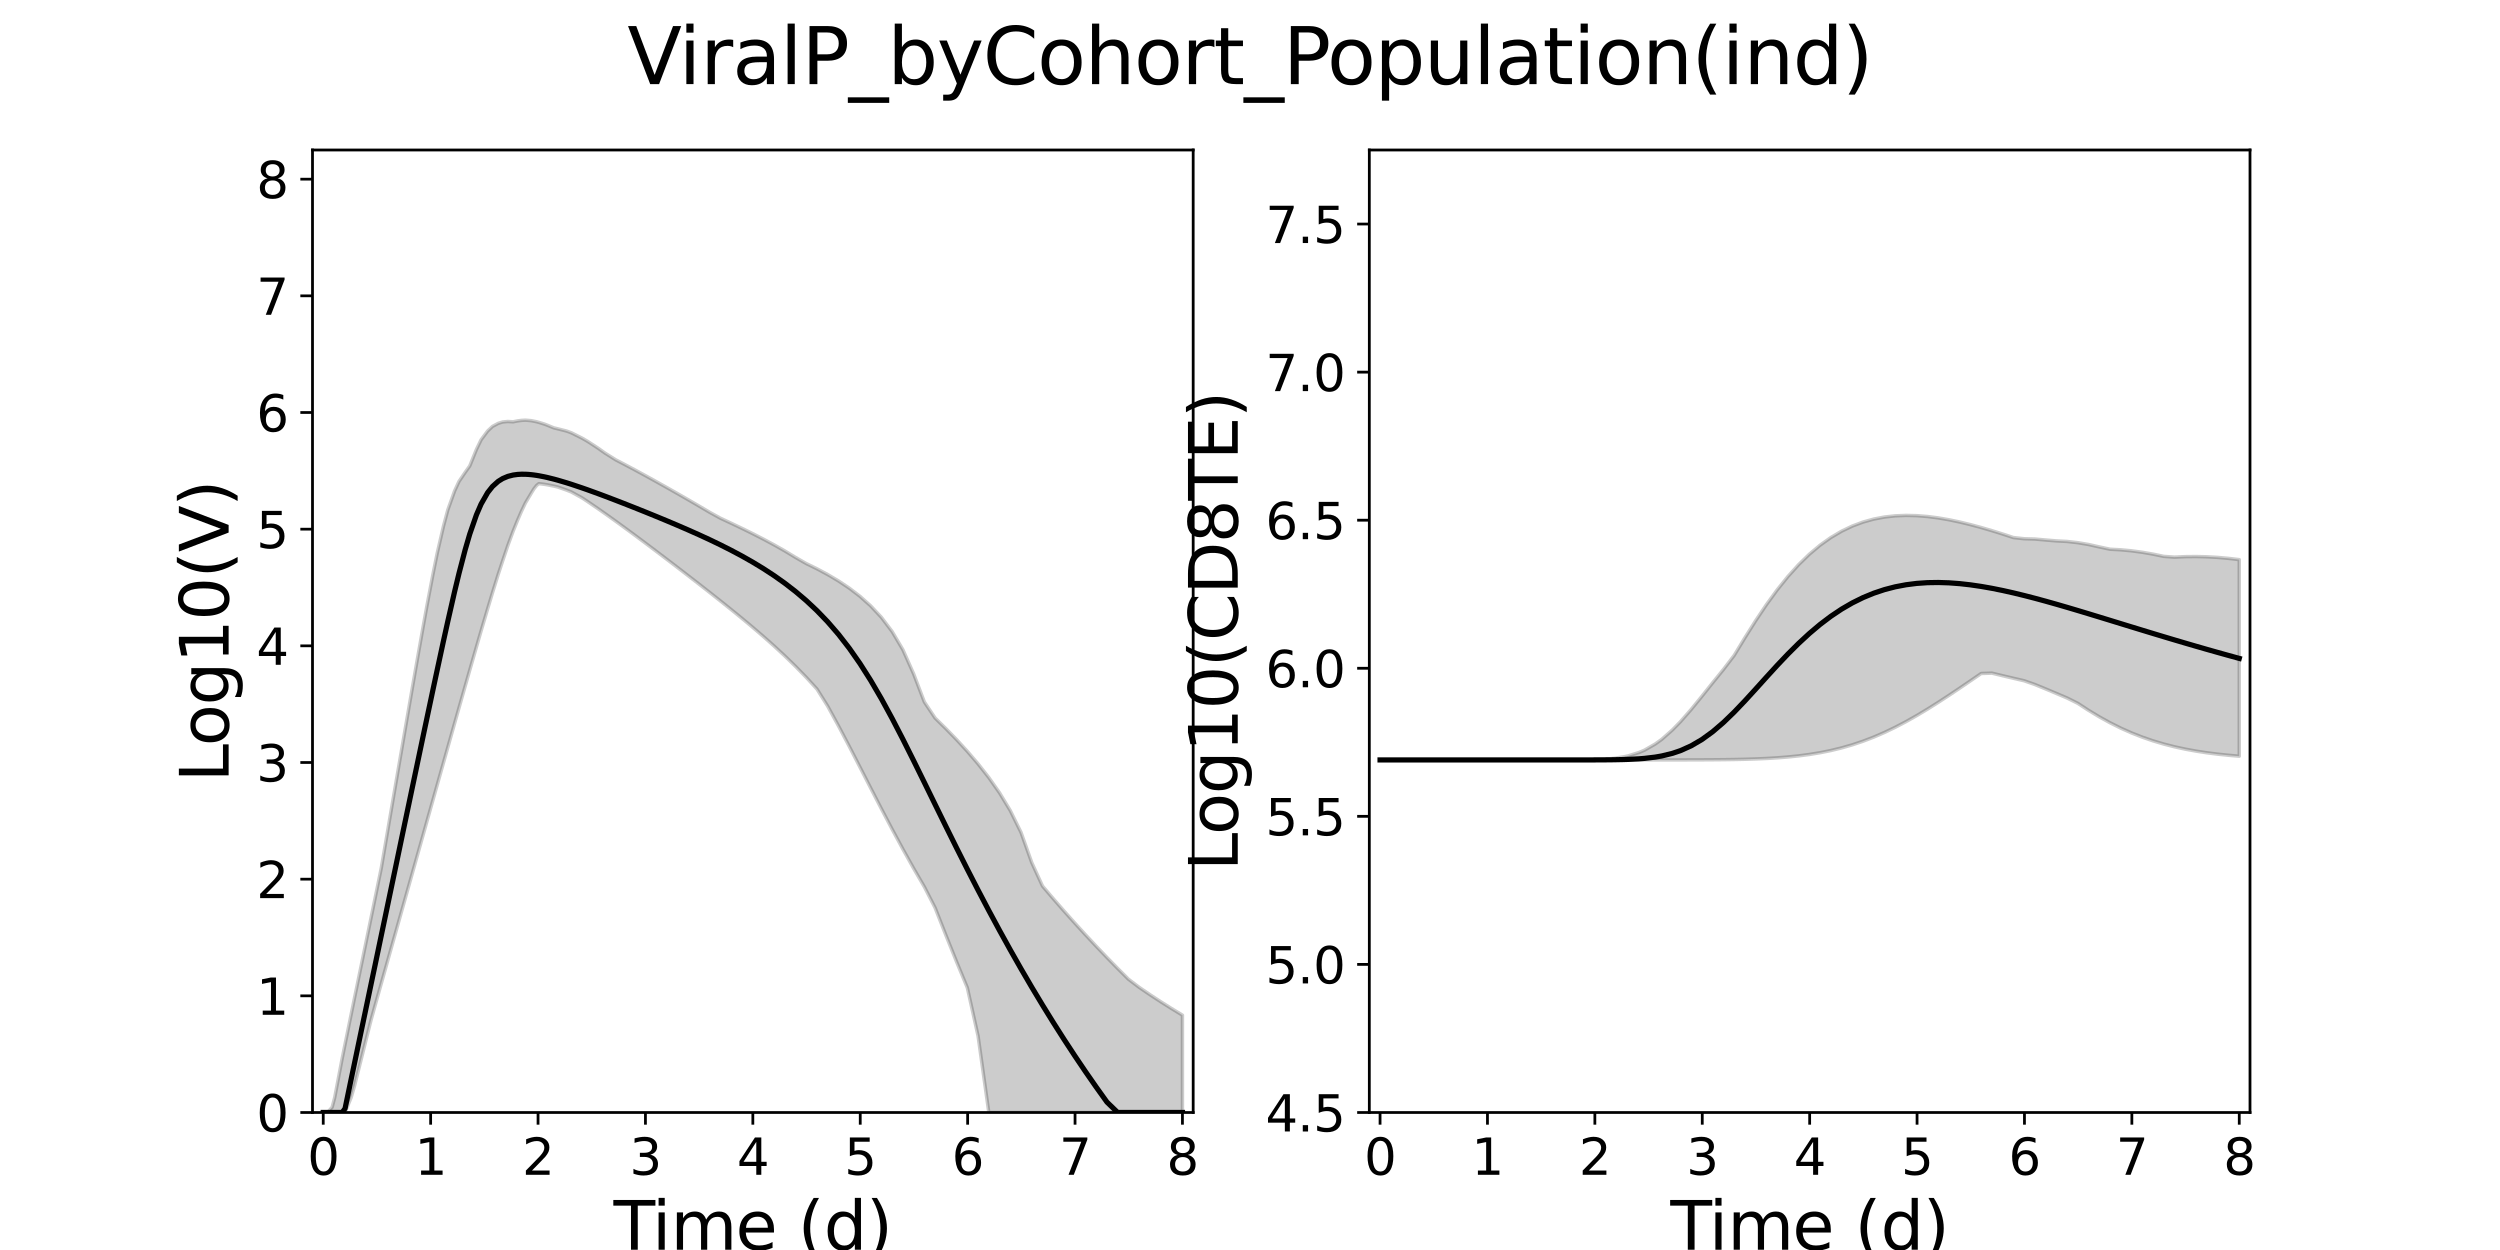 <?xml version="1.0" encoding="utf-8" standalone="no"?>
<!DOCTYPE svg PUBLIC "-//W3C//DTD SVG 1.1//EN"
  "http://www.w3.org/Graphics/SVG/1.1/DTD/svg11.dtd">
<svg xmlns:xlink="http://www.w3.org/1999/xlink" width="720pt" height="360pt" viewBox="0 0 720 360" xmlns="http://www.w3.org/2000/svg" version="1.1">
 <defs>
  <style type="text/css">*{stroke-linejoin: round; stroke-linecap: butt}</style>
 </defs>
 <g id="figure_1">
  <g id="patch_1">
   <path d="M 0 360 
L 720 360 
L 720 0 
L 0 0 
z
" style="fill: #ffffff"/>
  </g>
  <g id="axes_1">
   <g id="patch_2">
    <path d="M 90 320.4 
L 343.636 320.4 
L 343.636 43.2 
L 90 43.2 
z
" style="fill: #ffffff"/>
   </g>
   <g id="matplotlib.axis_1">
    <g id="xtick_1">
     <g id="line2d_1">
      <defs>
       <path id="m2c0f269f57" d="M 0 0 
L 0 3.5 
" style="stroke: #000000; stroke-width: 0.8"/>
      </defs>
      <g>
       <use xlink:href="#m2c0f269f57" x="93.093" y="320.4" style="stroke: #000000; stroke-width: 0.8"/>
      </g>
     </g>
     <g id="text_1">
      <!-- 0 -->
      <g transform="translate(88.512 338.342) scale(0.144 -0.144)">
       <defs>
        <path id="DejaVuSans-30" d="M 2034 4250 
Q 1547 4250 1301 3770 
Q 1056 3291 1056 2328 
Q 1056 1369 1301 889 
Q 1547 409 2034 409 
Q 2525 409 2770 889 
Q 3016 1369 3016 2328 
Q 3016 3291 2770 3770 
Q 2525 4250 2034 4250 
z
M 2034 4750 
Q 2819 4750 3233 4129 
Q 3647 3509 3647 2328 
Q 3647 1150 3233 529 
Q 2819 -91 2034 -91 
Q 1250 -91 836 529 
Q 422 1150 422 2328 
Q 422 3509 836 4129 
Q 1250 4750 2034 4750 
z
" transform="scale(0.016)"/>
       </defs>
       <use xlink:href="#DejaVuSans-30"/>
      </g>
     </g>
    </g>
    <g id="xtick_2">
     <g id="line2d_2">
      <g>
       <use xlink:href="#m2c0f269f57" x="124.024" y="320.4" style="stroke: #000000; stroke-width: 0.8"/>
      </g>
     </g>
     <g id="text_2">
      <!-- 1 -->
      <g transform="translate(119.443 338.342) scale(0.144 -0.144)">
       <defs>
        <path id="DejaVuSans-31" d="M 794 531 
L 1825 531 
L 1825 4091 
L 703 3866 
L 703 4441 
L 1819 4666 
L 2450 4666 
L 2450 531 
L 3481 531 
L 3481 0 
L 794 0 
L 794 531 
z
" transform="scale(0.016)"/>
       </defs>
       <use xlink:href="#DejaVuSans-31"/>
      </g>
     </g>
    </g>
    <g id="xtick_3">
     <g id="line2d_3">
      <g>
       <use xlink:href="#m2c0f269f57" x="154.956" y="320.4" style="stroke: #000000; stroke-width: 0.8"/>
      </g>
     </g>
     <g id="text_3">
      <!-- 2 -->
      <g transform="translate(150.375 338.342) scale(0.144 -0.144)">
       <defs>
        <path id="DejaVuSans-32" d="M 1228 531 
L 3431 531 
L 3431 0 
L 469 0 
L 469 531 
Q 828 903 1448 1529 
Q 2069 2156 2228 2338 
Q 2531 2678 2651 2914 
Q 2772 3150 2772 3378 
Q 2772 3750 2511 3984 
Q 2250 4219 1831 4219 
Q 1534 4219 1204 4116 
Q 875 4013 500 3803 
L 500 4441 
Q 881 4594 1212 4672 
Q 1544 4750 1819 4750 
Q 2544 4750 2975 4387 
Q 3406 4025 3406 3419 
Q 3406 3131 3298 2873 
Q 3191 2616 2906 2266 
Q 2828 2175 2409 1742 
Q 1991 1309 1228 531 
z
" transform="scale(0.016)"/>
       </defs>
       <use xlink:href="#DejaVuSans-32"/>
      </g>
     </g>
    </g>
    <g id="xtick_4">
     <g id="line2d_4">
      <g>
       <use xlink:href="#m2c0f269f57" x="185.887" y="320.4" style="stroke: #000000; stroke-width: 0.8"/>
      </g>
     </g>
     <g id="text_4">
      <!-- 3 -->
      <g transform="translate(181.306 338.342) scale(0.144 -0.144)">
       <defs>
        <path id="DejaVuSans-33" d="M 2597 2516 
Q 3050 2419 3304 2112 
Q 3559 1806 3559 1356 
Q 3559 666 3084 287 
Q 2609 -91 1734 -91 
Q 1441 -91 1130 -33 
Q 819 25 488 141 
L 488 750 
Q 750 597 1062 519 
Q 1375 441 1716 441 
Q 2309 441 2620 675 
Q 2931 909 2931 1356 
Q 2931 1769 2642 2001 
Q 2353 2234 1838 2234 
L 1294 2234 
L 1294 2753 
L 1863 2753 
Q 2328 2753 2575 2939 
Q 2822 3125 2822 3475 
Q 2822 3834 2567 4026 
Q 2313 4219 1838 4219 
Q 1578 4219 1281 4162 
Q 984 4106 628 3988 
L 628 4550 
Q 988 4650 1302 4700 
Q 1616 4750 1894 4750 
Q 2613 4750 3031 4423 
Q 3450 4097 3450 3541 
Q 3450 3153 3228 2886 
Q 3006 2619 2597 2516 
z
" transform="scale(0.016)"/>
       </defs>
       <use xlink:href="#DejaVuSans-33"/>
      </g>
     </g>
    </g>
    <g id="xtick_5">
     <g id="line2d_5">
      <g>
       <use xlink:href="#m2c0f269f57" x="216.818" y="320.4" style="stroke: #000000; stroke-width: 0.8"/>
      </g>
     </g>
     <g id="text_5">
      <!-- 4 -->
      <g transform="translate(212.237 338.342) scale(0.144 -0.144)">
       <defs>
        <path id="DejaVuSans-34" d="M 2419 4116 
L 825 1625 
L 2419 1625 
L 2419 4116 
z
M 2253 4666 
L 3047 4666 
L 3047 1625 
L 3713 1625 
L 3713 1100 
L 3047 1100 
L 3047 0 
L 2419 0 
L 2419 1100 
L 313 1100 
L 313 1709 
L 2253 4666 
z
" transform="scale(0.016)"/>
       </defs>
       <use xlink:href="#DejaVuSans-34"/>
      </g>
     </g>
    </g>
    <g id="xtick_6">
     <g id="line2d_6">
      <g>
       <use xlink:href="#m2c0f269f57" x="247.749" y="320.4" style="stroke: #000000; stroke-width: 0.8"/>
      </g>
     </g>
     <g id="text_6">
      <!-- 5 -->
      <g transform="translate(243.168 338.342) scale(0.144 -0.144)">
       <defs>
        <path id="DejaVuSans-35" d="M 691 4666 
L 3169 4666 
L 3169 4134 
L 1269 4134 
L 1269 2991 
Q 1406 3038 1543 3061 
Q 1681 3084 1819 3084 
Q 2600 3084 3056 2656 
Q 3513 2228 3513 1497 
Q 3513 744 3044 326 
Q 2575 -91 1722 -91 
Q 1428 -91 1123 -41 
Q 819 9 494 109 
L 494 744 
Q 775 591 1075 516 
Q 1375 441 1709 441 
Q 2250 441 2565 725 
Q 2881 1009 2881 1497 
Q 2881 1984 2565 2268 
Q 2250 2553 1709 2553 
Q 1456 2553 1204 2497 
Q 953 2441 691 2322 
L 691 4666 
z
" transform="scale(0.016)"/>
       </defs>
       <use xlink:href="#DejaVuSans-35"/>
      </g>
     </g>
    </g>
    <g id="xtick_7">
     <g id="line2d_7">
      <g>
       <use xlink:href="#m2c0f269f57" x="278.681" y="320.4" style="stroke: #000000; stroke-width: 0.8"/>
      </g>
     </g>
     <g id="text_7">
      <!-- 6 -->
      <g transform="translate(274.1 338.342) scale(0.144 -0.144)">
       <defs>
        <path id="DejaVuSans-36" d="M 2113 2584 
Q 1688 2584 1439 2293 
Q 1191 2003 1191 1497 
Q 1191 994 1439 701 
Q 1688 409 2113 409 
Q 2538 409 2786 701 
Q 3034 994 3034 1497 
Q 3034 2003 2786 2293 
Q 2538 2584 2113 2584 
z
M 3366 4563 
L 3366 3988 
Q 3128 4100 2886 4159 
Q 2644 4219 2406 4219 
Q 1781 4219 1451 3797 
Q 1122 3375 1075 2522 
Q 1259 2794 1537 2939 
Q 1816 3084 2150 3084 
Q 2853 3084 3261 2657 
Q 3669 2231 3669 1497 
Q 3669 778 3244 343 
Q 2819 -91 2113 -91 
Q 1303 -91 875 529 
Q 447 1150 447 2328 
Q 447 3434 972 4092 
Q 1497 4750 2381 4750 
Q 2619 4750 2861 4703 
Q 3103 4656 3366 4563 
z
" transform="scale(0.016)"/>
       </defs>
       <use xlink:href="#DejaVuSans-36"/>
      </g>
     </g>
    </g>
    <g id="xtick_8">
     <g id="line2d_8">
      <g>
       <use xlink:href="#m2c0f269f57" x="309.612" y="320.4" style="stroke: #000000; stroke-width: 0.8"/>
      </g>
     </g>
     <g id="text_8">
      <!-- 7 -->
      <g transform="translate(305.031 338.342) scale(0.144 -0.144)">
       <defs>
        <path id="DejaVuSans-37" d="M 525 4666 
L 3525 4666 
L 3525 4397 
L 1831 0 
L 1172 0 
L 2766 4134 
L 525 4134 
L 525 4666 
z
" transform="scale(0.016)"/>
       </defs>
       <use xlink:href="#DejaVuSans-37"/>
      </g>
     </g>
    </g>
    <g id="xtick_9">
     <g id="line2d_9">
      <g>
       <use xlink:href="#m2c0f269f57" x="340.543" y="320.4" style="stroke: #000000; stroke-width: 0.8"/>
      </g>
     </g>
     <g id="text_9">
      <!-- 8 -->
      <g transform="translate(335.962 338.342) scale(0.144 -0.144)">
       <defs>
        <path id="DejaVuSans-38" d="M 2034 2216 
Q 1584 2216 1326 1975 
Q 1069 1734 1069 1313 
Q 1069 891 1326 650 
Q 1584 409 2034 409 
Q 2484 409 2743 651 
Q 3003 894 3003 1313 
Q 3003 1734 2745 1975 
Q 2488 2216 2034 2216 
z
M 1403 2484 
Q 997 2584 770 2862 
Q 544 3141 544 3541 
Q 544 4100 942 4425 
Q 1341 4750 2034 4750 
Q 2731 4750 3128 4425 
Q 3525 4100 3525 3541 
Q 3525 3141 3298 2862 
Q 3072 2584 2669 2484 
Q 3125 2378 3379 2068 
Q 3634 1759 3634 1313 
Q 3634 634 3220 271 
Q 2806 -91 2034 -91 
Q 1263 -91 848 271 
Q 434 634 434 1313 
Q 434 1759 690 2068 
Q 947 2378 1403 2484 
z
M 1172 3481 
Q 1172 3119 1398 2916 
Q 1625 2713 2034 2713 
Q 2441 2713 2670 2916 
Q 2900 3119 2900 3481 
Q 2900 3844 2670 4047 
Q 2441 4250 2034 4250 
Q 1625 4250 1398 4047 
Q 1172 3844 1172 3481 
z
" transform="scale(0.016)"/>
       </defs>
       <use xlink:href="#DejaVuSans-38"/>
      </g>
     </g>
    </g>
    <g id="text_10">
     <!-- Time (d) -->
     <g transform="translate(176.693 359.925) scale(0.192 -0.192)">
      <defs>
       <path id="DejaVuSans-54" d="M -19 4666 
L 3928 4666 
L 3928 4134 
L 2272 4134 
L 2272 0 
L 1638 0 
L 1638 4134 
L -19 4134 
L -19 4666 
z
" transform="scale(0.016)"/>
       <path id="DejaVuSans-69" d="M 603 3500 
L 1178 3500 
L 1178 0 
L 603 0 
L 603 3500 
z
M 603 4863 
L 1178 4863 
L 1178 4134 
L 603 4134 
L 603 4863 
z
" transform="scale(0.016)"/>
       <path id="DejaVuSans-6d" d="M 3328 2828 
Q 3544 3216 3844 3400 
Q 4144 3584 4550 3584 
Q 5097 3584 5394 3201 
Q 5691 2819 5691 2113 
L 5691 0 
L 5113 0 
L 5113 2094 
Q 5113 2597 4934 2840 
Q 4756 3084 4391 3084 
Q 3944 3084 3684 2787 
Q 3425 2491 3425 1978 
L 3425 0 
L 2847 0 
L 2847 2094 
Q 2847 2600 2669 2842 
Q 2491 3084 2119 3084 
Q 1678 3084 1418 2786 
Q 1159 2488 1159 1978 
L 1159 0 
L 581 0 
L 581 3500 
L 1159 3500 
L 1159 2956 
Q 1356 3278 1631 3431 
Q 1906 3584 2284 3584 
Q 2666 3584 2933 3390 
Q 3200 3197 3328 2828 
z
" transform="scale(0.016)"/>
       <path id="DejaVuSans-65" d="M 3597 1894 
L 3597 1613 
L 953 1613 
Q 991 1019 1311 708 
Q 1631 397 2203 397 
Q 2534 397 2845 478 
Q 3156 559 3463 722 
L 3463 178 
Q 3153 47 2828 -22 
Q 2503 -91 2169 -91 
Q 1331 -91 842 396 
Q 353 884 353 1716 
Q 353 2575 817 3079 
Q 1281 3584 2069 3584 
Q 2775 3584 3186 3129 
Q 3597 2675 3597 1894 
z
M 3022 2063 
Q 3016 2534 2758 2815 
Q 2500 3097 2075 3097 
Q 1594 3097 1305 2825 
Q 1016 2553 972 2059 
L 3022 2063 
z
" transform="scale(0.016)"/>
       <path id="DejaVuSans-20" transform="scale(0.016)"/>
       <path id="DejaVuSans-28" d="M 1984 4856 
Q 1566 4138 1362 3434 
Q 1159 2731 1159 2009 
Q 1159 1288 1364 580 
Q 1569 -128 1984 -844 
L 1484 -844 
Q 1016 -109 783 600 
Q 550 1309 550 2009 
Q 550 2706 781 3412 
Q 1013 4119 1484 4856 
L 1984 4856 
z
" transform="scale(0.016)"/>
       <path id="DejaVuSans-64" d="M 2906 2969 
L 2906 4863 
L 3481 4863 
L 3481 0 
L 2906 0 
L 2906 525 
Q 2725 213 2448 61 
Q 2172 -91 1784 -91 
Q 1150 -91 751 415 
Q 353 922 353 1747 
Q 353 2572 751 3078 
Q 1150 3584 1784 3584 
Q 2172 3584 2448 3432 
Q 2725 3281 2906 2969 
z
M 947 1747 
Q 947 1113 1208 752 
Q 1469 391 1925 391 
Q 2381 391 2643 752 
Q 2906 1113 2906 1747 
Q 2906 2381 2643 2742 
Q 2381 3103 1925 3103 
Q 1469 3103 1208 2742 
Q 947 2381 947 1747 
z
" transform="scale(0.016)"/>
       <path id="DejaVuSans-29" d="M 513 4856 
L 1013 4856 
Q 1481 4119 1714 3412 
Q 1947 2706 1947 2009 
Q 1947 1309 1714 600 
Q 1481 -109 1013 -844 
L 513 -844 
Q 928 -128 1133 580 
Q 1338 1288 1338 2009 
Q 1338 2731 1133 3434 
Q 928 4138 513 4856 
z
" transform="scale(0.016)"/>
      </defs>
      <use xlink:href="#DejaVuSans-54"/>
      <use xlink:href="#DejaVuSans-69" x="57.959"/>
      <use xlink:href="#DejaVuSans-6d" x="85.742"/>
      <use xlink:href="#DejaVuSans-65" x="183.154"/>
      <use xlink:href="#DejaVuSans-20" x="244.678"/>
      <use xlink:href="#DejaVuSans-28" x="276.465"/>
      <use xlink:href="#DejaVuSans-64" x="315.479"/>
      <use xlink:href="#DejaVuSans-29" x="378.955"/>
     </g>
    </g>
   </g>
   <g id="matplotlib.axis_2">
    <g id="ytick_1">
     <g id="line2d_10">
      <defs>
       <path id="m6ecdc8b8ef" d="M 0 0 
L -3.5 0 
" style="stroke: #000000; stroke-width: 0.8"/>
      </defs>
      <g>
       <use xlink:href="#m6ecdc8b8ef" x="90" y="320.4" style="stroke: #000000; stroke-width: 0.8"/>
      </g>
     </g>
     <g id="text_11">
      <!-- 0 -->
      <g transform="translate(73.838 325.871) scale(0.144 -0.144)">
       <use xlink:href="#DejaVuSans-30"/>
      </g>
     </g>
    </g>
    <g id="ytick_2">
     <g id="line2d_11">
      <g>
       <use xlink:href="#m6ecdc8b8ef" x="90" y="286.8" style="stroke: #000000; stroke-width: 0.8"/>
      </g>
     </g>
     <g id="text_12">
      <!-- 1 -->
      <g transform="translate(73.838 292.271) scale(0.144 -0.144)">
       <use xlink:href="#DejaVuSans-31"/>
      </g>
     </g>
    </g>
    <g id="ytick_3">
     <g id="line2d_12">
      <g>
       <use xlink:href="#m6ecdc8b8ef" x="90" y="253.2" style="stroke: #000000; stroke-width: 0.8"/>
      </g>
     </g>
     <g id="text_13">
      <!-- 2 -->
      <g transform="translate(73.838 258.671) scale(0.144 -0.144)">
       <use xlink:href="#DejaVuSans-32"/>
      </g>
     </g>
    </g>
    <g id="ytick_4">
     <g id="line2d_13">
      <g>
       <use xlink:href="#m6ecdc8b8ef" x="90" y="219.6" style="stroke: #000000; stroke-width: 0.8"/>
      </g>
     </g>
     <g id="text_14">
      <!-- 3 -->
      <g transform="translate(73.838 225.071) scale(0.144 -0.144)">
       <use xlink:href="#DejaVuSans-33"/>
      </g>
     </g>
    </g>
    <g id="ytick_5">
     <g id="line2d_14">
      <g>
       <use xlink:href="#m6ecdc8b8ef" x="90" y="186" style="stroke: #000000; stroke-width: 0.8"/>
      </g>
     </g>
     <g id="text_15">
      <!-- 4 -->
      <g transform="translate(73.838 191.471) scale(0.144 -0.144)">
       <use xlink:href="#DejaVuSans-34"/>
      </g>
     </g>
    </g>
    <g id="ytick_6">
     <g id="line2d_15">
      <g>
       <use xlink:href="#m6ecdc8b8ef" x="90" y="152.4" style="stroke: #000000; stroke-width: 0.8"/>
      </g>
     </g>
     <g id="text_16">
      <!-- 5 -->
      <g transform="translate(73.838 157.871) scale(0.144 -0.144)">
       <use xlink:href="#DejaVuSans-35"/>
      </g>
     </g>
    </g>
    <g id="ytick_7">
     <g id="line2d_16">
      <g>
       <use xlink:href="#m6ecdc8b8ef" x="90" y="118.8" style="stroke: #000000; stroke-width: 0.8"/>
      </g>
     </g>
     <g id="text_17">
      <!-- 6 -->
      <g transform="translate(73.838 124.271) scale(0.144 -0.144)">
       <use xlink:href="#DejaVuSans-36"/>
      </g>
     </g>
    </g>
    <g id="ytick_8">
     <g id="line2d_17">
      <g>
       <use xlink:href="#m6ecdc8b8ef" x="90" y="85.2" style="stroke: #000000; stroke-width: 0.8"/>
      </g>
     </g>
     <g id="text_18">
      <!-- 7 -->
      <g transform="translate(73.838 90.671) scale(0.144 -0.144)">
       <use xlink:href="#DejaVuSans-37"/>
      </g>
     </g>
    </g>
    <g id="ytick_9">
     <g id="line2d_18">
      <g>
       <use xlink:href="#m6ecdc8b8ef" x="90" y="51.6" style="stroke: #000000; stroke-width: 0.8"/>
      </g>
     </g>
     <g id="text_19">
      <!-- 8 -->
      <g transform="translate(73.838 57.071) scale(0.144 -0.144)">
       <use xlink:href="#DejaVuSans-38"/>
      </g>
     </g>
    </g>
    <g id="text_20">
     <!-- Log10(V) -->
     <g transform="translate(65.845 225.224) rotate(-90) scale(0.192 -0.192)">
      <defs>
       <path id="DejaVuSans-4c" d="M 628 4666 
L 1259 4666 
L 1259 531 
L 3531 531 
L 3531 0 
L 628 0 
L 628 4666 
z
" transform="scale(0.016)"/>
       <path id="DejaVuSans-6f" d="M 1959 3097 
Q 1497 3097 1228 2736 
Q 959 2375 959 1747 
Q 959 1119 1226 758 
Q 1494 397 1959 397 
Q 2419 397 2687 759 
Q 2956 1122 2956 1747 
Q 2956 2369 2687 2733 
Q 2419 3097 1959 3097 
z
M 1959 3584 
Q 2709 3584 3137 3096 
Q 3566 2609 3566 1747 
Q 3566 888 3137 398 
Q 2709 -91 1959 -91 
Q 1206 -91 779 398 
Q 353 888 353 1747 
Q 353 2609 779 3096 
Q 1206 3584 1959 3584 
z
" transform="scale(0.016)"/>
       <path id="DejaVuSans-67" d="M 2906 1791 
Q 2906 2416 2648 2759 
Q 2391 3103 1925 3103 
Q 1463 3103 1205 2759 
Q 947 2416 947 1791 
Q 947 1169 1205 825 
Q 1463 481 1925 481 
Q 2391 481 2648 825 
Q 2906 1169 2906 1791 
z
M 3481 434 
Q 3481 -459 3084 -895 
Q 2688 -1331 1869 -1331 
Q 1566 -1331 1297 -1286 
Q 1028 -1241 775 -1147 
L 775 -588 
Q 1028 -725 1275 -790 
Q 1522 -856 1778 -856 
Q 2344 -856 2625 -561 
Q 2906 -266 2906 331 
L 2906 616 
Q 2728 306 2450 153 
Q 2172 0 1784 0 
Q 1141 0 747 490 
Q 353 981 353 1791 
Q 353 2603 747 3093 
Q 1141 3584 1784 3584 
Q 2172 3584 2450 3431 
Q 2728 3278 2906 2969 
L 2906 3500 
L 3481 3500 
L 3481 434 
z
" transform="scale(0.016)"/>
       <path id="DejaVuSans-56" d="M 1831 0 
L 50 4666 
L 709 4666 
L 2188 738 
L 3669 4666 
L 4325 4666 
L 2547 0 
L 1831 0 
z
" transform="scale(0.016)"/>
      </defs>
      <use xlink:href="#DejaVuSans-4c"/>
      <use xlink:href="#DejaVuSans-6f" x="53.963"/>
      <use xlink:href="#DejaVuSans-67" x="115.145"/>
      <use xlink:href="#DejaVuSans-31" x="178.621"/>
      <use xlink:href="#DejaVuSans-30" x="242.244"/>
      <use xlink:href="#DejaVuSans-28" x="305.867"/>
      <use xlink:href="#DejaVuSans-56" x="344.881"/>
      <use xlink:href="#DejaVuSans-29" x="413.289"/>
     </g>
    </g>
   </g>
   <g id="patch_3">
    <path d="M 90 320.4 
L 90 43.2 
" style="fill: none; stroke: #000000; stroke-width: 0.8; stroke-linejoin: miter; stroke-linecap: square"/>
   </g>
   <g id="patch_4">
    <path d="M 343.636 320.4 
L 343.636 43.2 
" style="fill: none; stroke: #000000; stroke-width: 0.8; stroke-linejoin: miter; stroke-linecap: square"/>
   </g>
   <g id="patch_5">
    <path d="M 90 320.4 
L 343.636 320.4 
" style="fill: none; stroke: #000000; stroke-width: 0.8; stroke-linejoin: miter; stroke-linecap: square"/>
   </g>
   <g id="patch_6">
    <path d="M 90 43.2 
L 343.636 43.2 
" style="fill: none; stroke: #000000; stroke-width: 0.8; stroke-linejoin: miter; stroke-linecap: square"/>
   </g>
   <g id="PolyCollection_1">
    <defs>
     <path id="m96489cc22c" d="M 93.093 -39.6 
L 93.093 -39.6 
L 93.095 -39.6 
L 93.112 -39.6 
L 93.281 -39.6 
L 93.875 -39.6 
L 94.307 -39.6 
L 95.654 -39.6 
L 96.393 -39.6 
L 98.547 -39.6 
L 99.379 -39.6 
L 101.123 -43.913 
L 102.112 -47.3 
L 103.994 -54.812 
L 105.071 -59.114 
L 106.858 -66.223 
L 108.011 -70.364 
L 109.791 -76.692 
L 110.989 -80.938 
L 112.734 -87.151 
L 113.965 -91.509 
L 115.876 -98.305 
L 117.077 -102.566 
L 118.717 -108.389 
L 119.963 -112.821 
L 121.746 -119.139 
L 122.982 -123.541 
L 124.648 -129.452 
L 125.911 -133.929 
L 127.711 -140.308 
L 128.975 -144.774 
L 130.927 -151.692 
L 132.192 -156.138 
L 133.966 -162.373 
L 135.293 -167.013 
L 137.218 -173.692 
L 138.552 -178.29 
L 140.439 -184.651 
L 141.832 -189.279 
L 143.48 -194.567 
L 144.778 -198.504 
L 146.273 -202.925 
L 147.769 -206.987 
L 149.052 -210.149 
L 150.183 -212.751 
L 151.314 -215.127 
L 152.177 -216.578 
L 153.043 -218.029 
L 153.781 -219.226 
L 154.55 -220.197 
L 155.185 -220.709 
L 156.723 -220.525 
L 157.534 -220.393 
L 159.503 -220.005 
L 160.612 -219.751 
L 163.183 -218.845 
L 164.561 -218.3 
L 167.654 -216.598 
L 169.231 -215.548 
L 172.324 -213.437 
L 174.206 -212.113 
L 177.299 -209.907 
L 179.611 -208.223 
L 182.704 -205.948 
L 185.797 -203.64 
L 188.89 -201.311 
L 191.983 -198.962 
L 195.076 -196.597 
L 198.169 -194.216 
L 201.263 -191.817 
L 204.356 -189.397 
L 207.449 -186.951 
L 210.542 -184.472 
L 213.635 -181.949 
L 216.728 -179.368 
L 219.821 -176.713 
L 222.914 -173.964 
L 226.008 -171.099 
L 229.101 -168.092 
L 232.194 -164.918 
L 235.287 -161.549 
L 238.38 -156.609 
L 241.473 -150.953 
L 244.566 -145.077 
L 247.659 -139.077 
L 250.753 -133.042 
L 253.846 -127.05 
L 256.939 -121.164 
L 260.032 -115.434 
L 263.125 -109.895 
L 266.218 -104.573 
L 269.311 -98.541 
L 272.404 -90.689 
L 275.498 -82.997 
L 278.591 -75.531 
L 281.684 -61.616 
L 284.777 -39.6 
L 287.87 -39.6 
L 290.963 -39.6 
L 294.056 -39.6 
L 297.149 -39.6 
L 300.243 -39.6 
L 303.336 -39.6 
L 306.429 -39.6 
L 309.522 -39.6 
L 312.615 -39.6 
L 315.708 -39.6 
L 318.801 -39.6 
L 321.894 -39.6 
L 324.988 -39.6 
L 328.081 -39.6 
L 331.174 -39.6 
L 334.267 -39.6 
L 337.36 -39.6 
L 340.453 -39.6 
L 340.543 -39.6 
L 340.543 -67.629 
L 340.543 -67.629 
L 340.453 -67.684 
L 337.36 -69.573 
L 334.267 -71.522 
L 331.174 -73.545 
L 328.081 -75.65 
L 324.988 -77.991 
L 321.894 -81.086 
L 318.801 -84.25 
L 315.708 -87.485 
L 312.615 -90.793 
L 309.522 -94.178 
L 306.429 -97.642 
L 303.336 -101.186 
L 300.243 -104.812 
L 297.149 -111.57 
L 294.056 -120.262 
L 290.963 -126.55 
L 287.87 -131.66 
L 284.777 -136.067 
L 281.684 -140.009 
L 278.591 -143.621 
L 275.498 -146.989 
L 272.404 -150.17 
L 269.311 -153.202 
L 266.218 -157.832 
L 263.125 -165.933 
L 260.032 -172.881 
L 256.939 -178.109 
L 253.846 -182.197 
L 250.753 -185.509 
L 247.659 -188.272 
L 244.566 -190.635 
L 241.473 -192.699 
L 238.38 -194.532 
L 235.287 -196.188 
L 232.194 -197.702 
L 229.101 -199.472 
L 226.008 -201.345 
L 222.914 -203.098 
L 219.821 -204.756 
L 216.728 -206.338 
L 213.635 -207.86 
L 210.542 -209.334 
L 207.449 -210.773 
L 204.356 -212.48 
L 201.263 -214.304 
L 198.169 -216.102 
L 195.076 -217.876 
L 191.983 -219.63 
L 188.89 -221.361 
L 185.797 -223.069 
L 182.704 -224.747 
L 179.611 -226.389 
L 177.299 -227.587 
L 174.206 -229.534 
L 172.324 -230.875 
L 169.231 -232.89 
L 167.654 -233.804 
L 164.561 -235.351 
L 163.183 -235.859 
L 160.612 -236.513 
L 159.503 -236.775 
L 157.534 -237.581 
L 156.723 -237.885 
L 155.185 -238.362 
L 154.55 -238.538 
L 153.781 -238.694 
L 153.043 -238.842 
L 152.177 -238.928 
L 151.314 -238.993 
L 150.183 -238.929 
L 149.052 -238.779 
L 147.769 -238.521 
L 146.273 -238.613 
L 144.778 -238.474 
L 143.48 -238.071 
L 141.832 -237.187 
L 140.439 -235.873 
L 138.552 -233.339 
L 137.218 -230.58 
L 135.293 -225.82 
L 133.966 -223.96 
L 132.192 -221.346 
L 130.927 -218.621 
L 128.975 -213.168 
L 127.711 -208.442 
L 125.911 -200.662 
L 124.648 -194.411 
L 122.982 -185.687 
L 121.746 -178.881 
L 119.963 -168.842 
L 118.717 -161.72 
L 117.077 -152.263 
L 115.876 -145.311 
L 113.965 -134.225 
L 112.734 -127.09 
L 110.989 -116.894 
L 109.791 -109.937 
L 108.011 -101.263 
L 106.858 -95.656 
L 105.071 -86.99 
L 103.994 -81.77 
L 102.112 -72.658 
L 101.123 -67.829 
L 99.379 -59.289 
L 98.547 -55.186 
L 96.393 -43.909 
L 95.654 -41.117 
L 94.307 -39.6 
L 93.875 -39.6 
L 93.281 -39.6 
L 93.112 -39.6 
L 93.095 -39.6 
L 93.093 -39.6 
z
" style="stroke: #000000; stroke-opacity: 0.2"/>
    </defs>
    <g clip-path="url(#p17890f2a2e)">
     <use xlink:href="#m96489cc22c" x="0" y="360" style="fill-opacity: 0.2; stroke: #000000; stroke-opacity: 0.2"/>
    </g>
   </g>
   <g id="line2d_19">
    <path d="M 93.093 320.4 
L 93.095 320.4 
L 93.112 320.4 
L 93.281 320.4 
L 93.875 320.4 
L 94.307 320.4 
L 95.654 320.4 
L 96.393 320.4 
L 98.547 320.4 
L 99.379 319.252 
L 101.123 310.85 
L 102.112 306.151 
L 103.994 297.128 
L 105.071 292.016 
L 106.858 283.466 
L 108.011 277.994 
L 109.791 269.48 
L 110.989 263.79 
L 112.734 255.448 
L 113.965 249.6 
L 115.876 240.448 
L 117.077 234.749 
L 118.717 226.931 
L 119.963 221.026 
L 121.746 212.538 
L 122.982 206.712 
L 124.648 198.854 
L 125.911 192.962 
L 127.711 184.629 
L 128.975 178.922 
L 130.927 170.364 
L 132.192 165.131 
L 133.966 158.336 
L 135.293 153.801 
L 137.218 148.26 
L 138.552 145.18 
L 140.439 141.871 
L 141.832 140.109 
L 143.48 138.629 
L 144.778 137.824 
L 146.273 137.196 
L 147.769 136.815 
L 149.052 136.639 
L 150.183 136.576 
L 151.314 136.585 
L 152.177 136.633 
L 153.043 136.712 
L 153.781 136.801 
L 154.55 136.913 
L 155.185 137.018 
L 156.723 137.316 
L 157.534 137.495 
L 159.503 137.981 
L 160.612 138.283 
L 163.183 139.044 
L 164.561 139.482 
L 167.654 140.519 
L 169.231 141.073 
L 172.324 142.196 
L 174.206 142.898 
L 177.299 144.076 
L 179.611 144.973 
L 182.704 146.192 
L 185.797 147.431 
L 188.89 148.689 
L 191.983 149.969 
L 195.076 151.276 
L 198.169 152.614 
L 201.263 153.992 
L 204.356 155.419 
L 207.449 156.906 
L 210.542 158.466 
L 213.635 160.113 
L 216.728 161.865 
L 219.821 163.74 
L 222.914 165.761 
L 226.008 167.954 
L 229.101 170.347 
L 232.194 172.974 
L 235.287 175.876 
L 238.38 179.094 
L 241.473 182.674 
L 244.566 186.659 
L 247.659 191.082 
L 250.753 195.954 
L 253.846 201.255 
L 256.939 206.932 
L 260.032 212.905 
L 263.125 219.08 
L 266.218 225.366 
L 269.311 231.688 
L 272.404 237.985 
L 275.498 244.216 
L 278.591 250.348 
L 281.684 256.361 
L 284.777 262.241 
L 287.87 267.981 
L 290.963 273.574 
L 294.056 279.018 
L 297.149 284.314 
L 300.243 289.462 
L 303.336 294.464 
L 306.429 299.324 
L 309.522 304.043 
L 312.615 308.627 
L 315.708 313.079 
L 318.801 317.404 
L 321.894 320.4 
L 324.988 320.4 
L 328.081 320.4 
L 331.174 320.4 
L 334.267 320.4 
L 337.36 320.4 
L 340.453 320.4 
L 340.543 320.4 
" clip-path="url(#p17890f2a2e)" style="fill: none; stroke: #000000; stroke-width: 1.5; stroke-linecap: square"/>
   </g>
  </g>
  <g id="axes_2">
   <g id="patch_7">
    <path d="M 394.364 320.4 
L 648 320.4 
L 648 43.2 
L 394.364 43.2 
z
" style="fill: #ffffff"/>
   </g>
   <g id="matplotlib.axis_3">
    <g id="xtick_10">
     <g id="line2d_20">
      <g>
       <use xlink:href="#m2c0f269f57" x="397.457" y="320.4" style="stroke: #000000; stroke-width: 0.8"/>
      </g>
     </g>
     <g id="text_21">
      <!-- 0 -->
      <g transform="translate(392.876 338.342) scale(0.144 -0.144)">
       <use xlink:href="#DejaVuSans-30"/>
      </g>
     </g>
    </g>
    <g id="xtick_11">
     <g id="line2d_21">
      <g>
       <use xlink:href="#m2c0f269f57" x="428.388" y="320.4" style="stroke: #000000; stroke-width: 0.8"/>
      </g>
     </g>
     <g id="text_22">
      <!-- 1 -->
      <g transform="translate(423.807 338.342) scale(0.144 -0.144)">
       <use xlink:href="#DejaVuSans-31"/>
      </g>
     </g>
    </g>
    <g id="xtick_12">
     <g id="line2d_22">
      <g>
       <use xlink:href="#m2c0f269f57" x="459.319" y="320.4" style="stroke: #000000; stroke-width: 0.8"/>
      </g>
     </g>
     <g id="text_23">
      <!-- 2 -->
      <g transform="translate(454.738 338.342) scale(0.144 -0.144)">
       <use xlink:href="#DejaVuSans-32"/>
      </g>
     </g>
    </g>
    <g id="xtick_13">
     <g id="line2d_23">
      <g>
       <use xlink:href="#m2c0f269f57" x="490.251" y="320.4" style="stroke: #000000; stroke-width: 0.8"/>
      </g>
     </g>
     <g id="text_24">
      <!-- 3 -->
      <g transform="translate(485.67 338.342) scale(0.144 -0.144)">
       <use xlink:href="#DejaVuSans-33"/>
      </g>
     </g>
    </g>
    <g id="xtick_14">
     <g id="line2d_24">
      <g>
       <use xlink:href="#m2c0f269f57" x="521.182" y="320.4" style="stroke: #000000; stroke-width: 0.8"/>
      </g>
     </g>
     <g id="text_25">
      <!-- 4 -->
      <g transform="translate(516.601 338.342) scale(0.144 -0.144)">
       <use xlink:href="#DejaVuSans-34"/>
      </g>
     </g>
    </g>
    <g id="xtick_15">
     <g id="line2d_25">
      <g>
       <use xlink:href="#m2c0f269f57" x="552.113" y="320.4" style="stroke: #000000; stroke-width: 0.8"/>
      </g>
     </g>
     <g id="text_26">
      <!-- 5 -->
      <g transform="translate(547.532 338.342) scale(0.144 -0.144)">
       <use xlink:href="#DejaVuSans-35"/>
      </g>
     </g>
    </g>
    <g id="xtick_16">
     <g id="line2d_26">
      <g>
       <use xlink:href="#m2c0f269f57" x="583.044" y="320.4" style="stroke: #000000; stroke-width: 0.8"/>
      </g>
     </g>
     <g id="text_27">
      <!-- 6 -->
      <g transform="translate(578.463 338.342) scale(0.144 -0.144)">
       <use xlink:href="#DejaVuSans-36"/>
      </g>
     </g>
    </g>
    <g id="xtick_17">
     <g id="line2d_27">
      <g>
       <use xlink:href="#m2c0f269f57" x="613.976" y="320.4" style="stroke: #000000; stroke-width: 0.8"/>
      </g>
     </g>
     <g id="text_28">
      <!-- 7 -->
      <g transform="translate(609.395 338.342) scale(0.144 -0.144)">
       <use xlink:href="#DejaVuSans-37"/>
      </g>
     </g>
    </g>
    <g id="xtick_18">
     <g id="line2d_28">
      <g>
       <use xlink:href="#m2c0f269f57" x="644.907" y="320.4" style="stroke: #000000; stroke-width: 0.8"/>
      </g>
     </g>
     <g id="text_29">
      <!-- 8 -->
      <g transform="translate(640.326 338.342) scale(0.144 -0.144)">
       <use xlink:href="#DejaVuSans-38"/>
      </g>
     </g>
    </g>
    <g id="text_30">
     <!-- Time (d) -->
     <g transform="translate(481.057 359.925) scale(0.192 -0.192)">
      <use xlink:href="#DejaVuSans-54"/>
      <use xlink:href="#DejaVuSans-69" x="57.959"/>
      <use xlink:href="#DejaVuSans-6d" x="85.742"/>
      <use xlink:href="#DejaVuSans-65" x="183.154"/>
      <use xlink:href="#DejaVuSans-20" x="244.678"/>
      <use xlink:href="#DejaVuSans-28" x="276.465"/>
      <use xlink:href="#DejaVuSans-64" x="315.479"/>
      <use xlink:href="#DejaVuSans-29" x="378.955"/>
     </g>
    </g>
   </g>
   <g id="matplotlib.axis_4">
    <g id="ytick_10">
     <g id="line2d_29">
      <g>
       <use xlink:href="#m6ecdc8b8ef" x="394.364" y="320.4" style="stroke: #000000; stroke-width: 0.8"/>
      </g>
     </g>
     <g id="text_31">
      <!-- 4.5 -->
      <g transform="translate(364.463 325.871) scale(0.144 -0.144)">
       <defs>
        <path id="DejaVuSans-2e" d="M 684 794 
L 1344 794 
L 1344 0 
L 684 0 
L 684 794 
z
" transform="scale(0.016)"/>
       </defs>
       <use xlink:href="#DejaVuSans-34"/>
       <use xlink:href="#DejaVuSans-2e" x="63.623"/>
       <use xlink:href="#DejaVuSans-35" x="95.41"/>
      </g>
     </g>
    </g>
    <g id="ytick_11">
     <g id="line2d_30">
      <g>
       <use xlink:href="#m6ecdc8b8ef" x="394.364" y="277.754" style="stroke: #000000; stroke-width: 0.8"/>
      </g>
     </g>
     <g id="text_32">
      <!-- 5.0 -->
      <g transform="translate(364.463 283.225) scale(0.144 -0.144)">
       <use xlink:href="#DejaVuSans-35"/>
       <use xlink:href="#DejaVuSans-2e" x="63.623"/>
       <use xlink:href="#DejaVuSans-30" x="95.41"/>
      </g>
     </g>
    </g>
    <g id="ytick_12">
     <g id="line2d_31">
      <g>
       <use xlink:href="#m6ecdc8b8ef" x="394.364" y="235.108" style="stroke: #000000; stroke-width: 0.8"/>
      </g>
     </g>
     <g id="text_33">
      <!-- 5.5 -->
      <g transform="translate(364.463 240.579) scale(0.144 -0.144)">
       <use xlink:href="#DejaVuSans-35"/>
       <use xlink:href="#DejaVuSans-2e" x="63.623"/>
       <use xlink:href="#DejaVuSans-35" x="95.41"/>
      </g>
     </g>
    </g>
    <g id="ytick_13">
     <g id="line2d_32">
      <g>
       <use xlink:href="#m6ecdc8b8ef" x="394.364" y="192.462" style="stroke: #000000; stroke-width: 0.8"/>
      </g>
     </g>
     <g id="text_34">
      <!-- 6.0 -->
      <g transform="translate(364.463 197.932) scale(0.144 -0.144)">
       <use xlink:href="#DejaVuSans-36"/>
       <use xlink:href="#DejaVuSans-2e" x="63.623"/>
       <use xlink:href="#DejaVuSans-30" x="95.41"/>
      </g>
     </g>
    </g>
    <g id="ytick_14">
     <g id="line2d_33">
      <g>
       <use xlink:href="#m6ecdc8b8ef" x="394.364" y="149.815" style="stroke: #000000; stroke-width: 0.8"/>
      </g>
     </g>
     <g id="text_35">
      <!-- 6.5 -->
      <g transform="translate(364.463 155.286) scale(0.144 -0.144)">
       <use xlink:href="#DejaVuSans-36"/>
       <use xlink:href="#DejaVuSans-2e" x="63.623"/>
       <use xlink:href="#DejaVuSans-35" x="95.41"/>
      </g>
     </g>
    </g>
    <g id="ytick_15">
     <g id="line2d_34">
      <g>
       <use xlink:href="#m6ecdc8b8ef" x="394.364" y="107.169" style="stroke: #000000; stroke-width: 0.8"/>
      </g>
     </g>
     <g id="text_36">
      <!-- 7.0 -->
      <g transform="translate(364.463 112.64) scale(0.144 -0.144)">
       <use xlink:href="#DejaVuSans-37"/>
       <use xlink:href="#DejaVuSans-2e" x="63.623"/>
       <use xlink:href="#DejaVuSans-30" x="95.41"/>
      </g>
     </g>
    </g>
    <g id="ytick_16">
     <g id="line2d_35">
      <g>
       <use xlink:href="#m6ecdc8b8ef" x="394.364" y="64.523" style="stroke: #000000; stroke-width: 0.8"/>
      </g>
     </g>
     <g id="text_37">
      <!-- 7.5 -->
      <g transform="translate(364.463 69.994) scale(0.144 -0.144)">
       <use xlink:href="#DejaVuSans-37"/>
       <use xlink:href="#DejaVuSans-2e" x="63.623"/>
       <use xlink:href="#DejaVuSans-35" x="95.41"/>
      </g>
     </g>
    </g>
    <g id="text_38">
     <!-- Log10(CD8TE) -->
     <g transform="translate(356.47 250.79) rotate(-90) scale(0.192 -0.192)">
      <defs>
       <path id="DejaVuSans-43" d="M 4122 4306 
L 4122 3641 
Q 3803 3938 3442 4084 
Q 3081 4231 2675 4231 
Q 1875 4231 1450 3742 
Q 1025 3253 1025 2328 
Q 1025 1406 1450 917 
Q 1875 428 2675 428 
Q 3081 428 3442 575 
Q 3803 722 4122 1019 
L 4122 359 
Q 3791 134 3420 21 
Q 3050 -91 2638 -91 
Q 1578 -91 968 557 
Q 359 1206 359 2328 
Q 359 3453 968 4101 
Q 1578 4750 2638 4750 
Q 3056 4750 3426 4639 
Q 3797 4528 4122 4306 
z
" transform="scale(0.016)"/>
       <path id="DejaVuSans-44" d="M 1259 4147 
L 1259 519 
L 2022 519 
Q 2988 519 3436 956 
Q 3884 1394 3884 2338 
Q 3884 3275 3436 3711 
Q 2988 4147 2022 4147 
L 1259 4147 
z
M 628 4666 
L 1925 4666 
Q 3281 4666 3915 4102 
Q 4550 3538 4550 2338 
Q 4550 1131 3912 565 
Q 3275 0 1925 0 
L 628 0 
L 628 4666 
z
" transform="scale(0.016)"/>
       <path id="DejaVuSans-45" d="M 628 4666 
L 3578 4666 
L 3578 4134 
L 1259 4134 
L 1259 2753 
L 3481 2753 
L 3481 2222 
L 1259 2222 
L 1259 531 
L 3634 531 
L 3634 0 
L 628 0 
L 628 4666 
z
" transform="scale(0.016)"/>
      </defs>
      <use xlink:href="#DejaVuSans-4c"/>
      <use xlink:href="#DejaVuSans-6f" x="53.963"/>
      <use xlink:href="#DejaVuSans-67" x="115.145"/>
      <use xlink:href="#DejaVuSans-31" x="178.621"/>
      <use xlink:href="#DejaVuSans-30" x="242.244"/>
      <use xlink:href="#DejaVuSans-28" x="305.867"/>
      <use xlink:href="#DejaVuSans-43" x="344.881"/>
      <use xlink:href="#DejaVuSans-44" x="414.705"/>
      <use xlink:href="#DejaVuSans-38" x="491.707"/>
      <use xlink:href="#DejaVuSans-54" x="555.33"/>
      <use xlink:href="#DejaVuSans-45" x="616.414"/>
      <use xlink:href="#DejaVuSans-29" x="679.598"/>
     </g>
    </g>
   </g>
   <g id="patch_8">
    <path d="M 394.364 320.4 
L 394.364 43.2 
" style="fill: none; stroke: #000000; stroke-width: 0.8; stroke-linejoin: miter; stroke-linecap: square"/>
   </g>
   <g id="patch_9">
    <path d="M 648 320.4 
L 648 43.2 
" style="fill: none; stroke: #000000; stroke-width: 0.8; stroke-linejoin: miter; stroke-linecap: square"/>
   </g>
   <g id="patch_10">
    <path d="M 394.364 320.4 
L 648 320.4 
" style="fill: none; stroke: #000000; stroke-width: 0.8; stroke-linejoin: miter; stroke-linecap: square"/>
   </g>
   <g id="patch_11">
    <path d="M 394.364 43.2 
L 648 43.2 
" style="fill: none; stroke: #000000; stroke-width: 0.8; stroke-linejoin: miter; stroke-linecap: square"/>
   </g>
   <g id="PolyCollection_2">
    <defs>
     <path id="maeb4886186" d="M 397.457 -141.136 
L 397.457 -141.136 
L 397.458 -141.136 
L 397.475 -141.136 
L 397.644 -141.136 
L 398.238 -141.136 
L 398.67 -141.136 
L 400.018 -141.136 
L 400.756 -141.136 
L 402.911 -141.136 
L 403.743 -141.136 
L 405.487 -141.136 
L 406.476 -141.136 
L 408.357 -141.136 
L 409.434 -141.136 
L 411.222 -141.136 
L 412.374 -141.136 
L 414.154 -141.136 
L 415.352 -141.136 
L 417.097 -141.136 
L 418.329 -141.136 
L 420.239 -141.136 
L 421.441 -141.136 
L 423.081 -141.136 
L 424.327 -141.136 
L 426.11 -141.136 
L 427.345 -141.136 
L 429.011 -141.136 
L 430.275 -141.136 
L 432.075 -141.136 
L 433.339 -141.136 
L 435.291 -141.136 
L 436.555 -141.136 
L 438.329 -141.136 
L 439.657 -141.136 
L 441.582 -141.136 
L 442.916 -141.136 
L 444.803 -141.136 
L 446.195 -141.136 
L 447.844 -141.136 
L 449.142 -141.136 
L 450.637 -141.136 
L 452.132 -141.136 
L 453.416 -141.136 
L 454.547 -141.136 
L 455.678 -141.136 
L 456.541 -141.136 
L 457.406 -141.136 
L 458.144 -141.136 
L 458.913 -141.136 
L 459.548 -141.136 
L 461.087 -141.136 
L 461.898 -141.136 
L 463.867 -141.136 
L 464.976 -141.136 
L 467.547 -141.136 
L 468.925 -141.136 
L 472.018 -141.137 
L 473.595 -141.137 
L 476.688 -141.138 
L 478.57 -141.139 
L 481.663 -141.142 
L 483.974 -141.145 
L 487.067 -141.152 
L 490.161 -141.164 
L 493.254 -141.184 
L 496.347 -141.214 
L 499.44 -141.26 
L 502.533 -141.328 
L 505.626 -141.424 
L 508.719 -141.559 
L 511.812 -141.742 
L 514.906 -141.986 
L 517.999 -142.304 
L 521.092 -142.711 
L 524.185 -143.219 
L 527.278 -143.844 
L 530.371 -144.598 
L 533.464 -145.49 
L 536.557 -146.53 
L 539.651 -147.719 
L 542.744 -149.059 
L 545.837 -150.544 
L 548.93 -152.166 
L 552.023 -153.913 
L 555.116 -155.769 
L 558.209 -157.717 
L 561.302 -159.738 
L 564.396 -161.811 
L 567.489 -163.917 
L 570.582 -166.036 
L 573.675 -166.133 
L 576.768 -165.389 
L 579.861 -164.658 
L 582.954 -163.941 
L 586.047 -162.858 
L 589.141 -161.588 
L 592.234 -160.288 
L 595.327 -158.974 
L 598.42 -157.431 
L 601.513 -155.412 
L 604.606 -153.545 
L 607.699 -151.838 
L 610.792 -150.295 
L 613.886 -148.914 
L 616.979 -147.699 
L 620.072 -146.635 
L 623.165 -145.712 
L 626.258 -144.921 
L 629.351 -144.248 
L 632.444 -143.68 
L 635.537 -143.204 
L 638.631 -142.81 
L 641.724 -142.487 
L 644.817 -142.219 
L 644.907 -142.212 
L 644.907 -198.83 
L 644.907 -198.83 
L 644.817 -198.842 
L 641.724 -199.2 
L 638.631 -199.473 
L 635.537 -199.648 
L 632.444 -199.721 
L 629.351 -199.688 
L 626.258 -199.546 
L 623.165 -199.764 
L 620.072 -200.412 
L 616.979 -200.948 
L 613.886 -201.366 
L 610.792 -201.66 
L 607.699 -201.826 
L 604.606 -202.487 
L 601.513 -203.183 
L 598.42 -203.708 
L 595.327 -204.063 
L 592.234 -204.223 
L 589.141 -204.481 
L 586.047 -204.757 
L 582.954 -204.846 
L 579.861 -205.183 
L 576.768 -206.2 
L 573.675 -207.167 
L 570.582 -208.075 
L 567.489 -208.91 
L 564.396 -209.661 
L 561.302 -210.311 
L 558.209 -210.846 
L 555.116 -211.246 
L 552.023 -211.493 
L 548.93 -211.565 
L 545.837 -211.442 
L 542.744 -211.098 
L 539.651 -210.51 
L 536.557 -209.651 
L 533.464 -208.495 
L 530.371 -207.017 
L 527.278 -205.189 
L 524.185 -202.988 
L 521.092 -200.391 
L 517.999 -197.383 
L 514.906 -193.953 
L 511.812 -190.104 
L 508.719 -185.854 
L 505.626 -181.241 
L 502.533 -176.337 
L 499.44 -171.246 
L 496.347 -167.191 
L 493.254 -163.38 
L 490.161 -159.495 
L 487.067 -155.695 
L 483.974 -152.159 
L 481.663 -149.793 
L 478.57 -147.059 
L 476.688 -145.715 
L 473.595 -143.941 
L 472.018 -143.279 
L 468.925 -142.308 
L 467.547 -142.02 
L 464.976 -141.622 
L 463.867 -141.508 
L 461.898 -141.363 
L 461.087 -141.32 
L 459.548 -141.257 
L 458.913 -141.238 
L 458.144 -141.218 
L 457.406 -141.202 
L 456.541 -141.188 
L 455.678 -141.176 
L 454.547 -141.165 
L 453.416 -141.157 
L 452.132 -141.15 
L 450.637 -141.145 
L 449.142 -141.142 
L 447.844 -141.14 
L 446.195 -141.138 
L 444.803 -141.137 
L 442.916 -141.137 
L 441.582 -141.137 
L 439.657 -141.136 
L 438.329 -141.136 
L 436.555 -141.136 
L 435.291 -141.136 
L 433.339 -141.136 
L 432.075 -141.136 
L 430.275 -141.136 
L 429.011 -141.136 
L 427.345 -141.136 
L 426.11 -141.136 
L 424.327 -141.136 
L 423.081 -141.136 
L 421.441 -141.136 
L 420.239 -141.136 
L 418.329 -141.136 
L 417.097 -141.136 
L 415.352 -141.136 
L 414.154 -141.136 
L 412.374 -141.136 
L 411.222 -141.136 
L 409.434 -141.136 
L 408.357 -141.136 
L 406.476 -141.136 
L 405.487 -141.136 
L 403.743 -141.136 
L 402.911 -141.136 
L 400.756 -141.136 
L 400.018 -141.136 
L 398.67 -141.136 
L 398.238 -141.136 
L 397.644 -141.136 
L 397.475 -141.136 
L 397.458 -141.136 
L 397.457 -141.136 
z
" style="stroke: #000000; stroke-opacity: 0.2"/>
    </defs>
    <g clip-path="url(#p6048f1e270)">
     <use xlink:href="#maeb4886186" x="0" y="360" style="fill-opacity: 0.2; stroke: #000000; stroke-opacity: 0.2"/>
    </g>
   </g>
   <g id="line2d_36">
    <path d="M 397.457 218.864 
L 397.458 218.864 
L 397.475 218.864 
L 397.644 218.864 
L 398.238 218.864 
L 398.67 218.864 
L 400.018 218.864 
L 400.756 218.864 
L 402.911 218.864 
L 403.743 218.864 
L 405.487 218.864 
L 406.476 218.864 
L 408.357 218.864 
L 409.434 218.864 
L 411.222 218.864 
L 412.374 218.864 
L 414.154 218.864 
L 415.352 218.864 
L 417.097 218.864 
L 418.329 218.864 
L 420.239 218.864 
L 421.441 218.864 
L 423.081 218.864 
L 424.327 218.864 
L 426.11 218.864 
L 427.345 218.864 
L 429.011 218.864 
L 430.275 218.864 
L 432.075 218.864 
L 433.339 218.864 
L 435.291 218.864 
L 436.555 218.864 
L 438.329 218.864 
L 439.657 218.864 
L 441.582 218.864 
L 442.916 218.864 
L 444.803 218.864 
L 446.195 218.864 
L 447.844 218.863 
L 449.142 218.863 
L 450.637 218.863 
L 452.132 218.862 
L 453.416 218.862 
L 454.547 218.861 
L 455.678 218.86 
L 456.541 218.858 
L 457.406 218.857 
L 458.144 218.855 
L 458.913 218.853 
L 459.548 218.85 
L 461.087 218.843 
L 461.898 218.838 
L 463.867 218.819 
L 464.976 218.804 
L 467.547 218.749 
L 468.925 218.704 
L 472.018 218.542 
L 473.595 218.417 
L 476.688 218.047 
L 478.57 217.721 
L 481.663 216.962 
L 483.974 216.18 
L 487.067 214.792 
L 490.161 212.978 
L 493.254 210.729 
L 496.347 208.075 
L 499.44 205.084 
L 502.533 201.844 
L 505.626 198.459 
L 508.719 195.029 
L 511.812 191.646 
L 514.906 188.385 
L 517.999 185.304 
L 521.092 182.447 
L 524.185 179.84 
L 527.278 177.5 
L 530.371 175.433 
L 533.464 173.638 
L 536.557 172.108 
L 539.651 170.835 
L 542.744 169.804 
L 545.837 169.002 
L 548.93 168.413 
L 552.023 168.02 
L 555.116 167.807 
L 558.209 167.758 
L 561.302 167.857 
L 564.396 168.088 
L 567.489 168.438 
L 570.582 168.892 
L 573.675 169.437 
L 576.768 170.062 
L 579.861 170.755 
L 582.954 171.506 
L 586.047 172.305 
L 589.141 173.145 
L 592.234 174.017 
L 595.327 174.915 
L 598.42 175.833 
L 601.513 176.766 
L 604.606 177.708 
L 607.699 178.656 
L 610.792 179.607 
L 613.886 180.556 
L 616.979 181.502 
L 620.072 182.443 
L 623.165 183.376 
L 626.258 184.301 
L 629.351 185.214 
L 632.444 186.117 
L 635.537 187.007 
L 638.631 187.883 
L 641.724 188.746 
L 644.817 189.595 
L 644.907 189.62 
" clip-path="url(#p6048f1e270)" style="fill: none; stroke: #000000; stroke-width: 1.5; stroke-linecap: square"/>
   </g>
  </g>
  <g id="text_39">
   <!-- ViralP_byCohort_Population(ind) -->
   <g transform="translate(180.691 24.221) scale(0.224 -0.224)">
    <defs>
     <path id="DejaVuSans-72" d="M 2631 2963 
Q 2534 3019 2420 3045 
Q 2306 3072 2169 3072 
Q 1681 3072 1420 2755 
Q 1159 2438 1159 1844 
L 1159 0 
L 581 0 
L 581 3500 
L 1159 3500 
L 1159 2956 
Q 1341 3275 1631 3429 
Q 1922 3584 2338 3584 
Q 2397 3584 2469 3576 
Q 2541 3569 2628 3553 
L 2631 2963 
z
" transform="scale(0.016)"/>
     <path id="DejaVuSans-61" d="M 2194 1759 
Q 1497 1759 1228 1600 
Q 959 1441 959 1056 
Q 959 750 1161 570 
Q 1363 391 1709 391 
Q 2188 391 2477 730 
Q 2766 1069 2766 1631 
L 2766 1759 
L 2194 1759 
z
M 3341 1997 
L 3341 0 
L 2766 0 
L 2766 531 
Q 2569 213 2275 61 
Q 1981 -91 1556 -91 
Q 1019 -91 701 211 
Q 384 513 384 1019 
Q 384 1609 779 1909 
Q 1175 2209 1959 2209 
L 2766 2209 
L 2766 2266 
Q 2766 2663 2505 2880 
Q 2244 3097 1772 3097 
Q 1472 3097 1187 3025 
Q 903 2953 641 2809 
L 641 3341 
Q 956 3463 1253 3523 
Q 1550 3584 1831 3584 
Q 2591 3584 2966 3190 
Q 3341 2797 3341 1997 
z
" transform="scale(0.016)"/>
     <path id="DejaVuSans-6c" d="M 603 4863 
L 1178 4863 
L 1178 0 
L 603 0 
L 603 4863 
z
" transform="scale(0.016)"/>
     <path id="DejaVuSans-50" d="M 1259 4147 
L 1259 2394 
L 2053 2394 
Q 2494 2394 2734 2622 
Q 2975 2850 2975 3272 
Q 2975 3691 2734 3919 
Q 2494 4147 2053 4147 
L 1259 4147 
z
M 628 4666 
L 2053 4666 
Q 2838 4666 3239 4311 
Q 3641 3956 3641 3272 
Q 3641 2581 3239 2228 
Q 2838 1875 2053 1875 
L 1259 1875 
L 1259 0 
L 628 0 
L 628 4666 
z
" transform="scale(0.016)"/>
     <path id="DejaVuSans-5f" d="M 3263 -1063 
L 3263 -1509 
L -63 -1509 
L -63 -1063 
L 3263 -1063 
z
" transform="scale(0.016)"/>
     <path id="DejaVuSans-62" d="M 3116 1747 
Q 3116 2381 2855 2742 
Q 2594 3103 2138 3103 
Q 1681 3103 1420 2742 
Q 1159 2381 1159 1747 
Q 1159 1113 1420 752 
Q 1681 391 2138 391 
Q 2594 391 2855 752 
Q 3116 1113 3116 1747 
z
M 1159 2969 
Q 1341 3281 1617 3432 
Q 1894 3584 2278 3584 
Q 2916 3584 3314 3078 
Q 3713 2572 3713 1747 
Q 3713 922 3314 415 
Q 2916 -91 2278 -91 
Q 1894 -91 1617 61 
Q 1341 213 1159 525 
L 1159 0 
L 581 0 
L 581 4863 
L 1159 4863 
L 1159 2969 
z
" transform="scale(0.016)"/>
     <path id="DejaVuSans-79" d="M 2059 -325 
Q 1816 -950 1584 -1140 
Q 1353 -1331 966 -1331 
L 506 -1331 
L 506 -850 
L 844 -850 
Q 1081 -850 1212 -737 
Q 1344 -625 1503 -206 
L 1606 56 
L 191 3500 
L 800 3500 
L 1894 763 
L 2988 3500 
L 3597 3500 
L 2059 -325 
z
" transform="scale(0.016)"/>
     <path id="DejaVuSans-68" d="M 3513 2113 
L 3513 0 
L 2938 0 
L 2938 2094 
Q 2938 2591 2744 2837 
Q 2550 3084 2163 3084 
Q 1697 3084 1428 2787 
Q 1159 2491 1159 1978 
L 1159 0 
L 581 0 
L 581 4863 
L 1159 4863 
L 1159 2956 
Q 1366 3272 1645 3428 
Q 1925 3584 2291 3584 
Q 2894 3584 3203 3211 
Q 3513 2838 3513 2113 
z
" transform="scale(0.016)"/>
     <path id="DejaVuSans-74" d="M 1172 4494 
L 1172 3500 
L 2356 3500 
L 2356 3053 
L 1172 3053 
L 1172 1153 
Q 1172 725 1289 603 
Q 1406 481 1766 481 
L 2356 481 
L 2356 0 
L 1766 0 
Q 1100 0 847 248 
Q 594 497 594 1153 
L 594 3053 
L 172 3053 
L 172 3500 
L 594 3500 
L 594 4494 
L 1172 4494 
z
" transform="scale(0.016)"/>
     <path id="DejaVuSans-70" d="M 1159 525 
L 1159 -1331 
L 581 -1331 
L 581 3500 
L 1159 3500 
L 1159 2969 
Q 1341 3281 1617 3432 
Q 1894 3584 2278 3584 
Q 2916 3584 3314 3078 
Q 3713 2572 3713 1747 
Q 3713 922 3314 415 
Q 2916 -91 2278 -91 
Q 1894 -91 1617 61 
Q 1341 213 1159 525 
z
M 3116 1747 
Q 3116 2381 2855 2742 
Q 2594 3103 2138 3103 
Q 1681 3103 1420 2742 
Q 1159 2381 1159 1747 
Q 1159 1113 1420 752 
Q 1681 391 2138 391 
Q 2594 391 2855 752 
Q 3116 1113 3116 1747 
z
" transform="scale(0.016)"/>
     <path id="DejaVuSans-75" d="M 544 1381 
L 544 3500 
L 1119 3500 
L 1119 1403 
Q 1119 906 1312 657 
Q 1506 409 1894 409 
Q 2359 409 2629 706 
Q 2900 1003 2900 1516 
L 2900 3500 
L 3475 3500 
L 3475 0 
L 2900 0 
L 2900 538 
Q 2691 219 2414 64 
Q 2138 -91 1772 -91 
Q 1169 -91 856 284 
Q 544 659 544 1381 
z
M 1991 3584 
L 1991 3584 
z
" transform="scale(0.016)"/>
     <path id="DejaVuSans-6e" d="M 3513 2113 
L 3513 0 
L 2938 0 
L 2938 2094 
Q 2938 2591 2744 2837 
Q 2550 3084 2163 3084 
Q 1697 3084 1428 2787 
Q 1159 2491 1159 1978 
L 1159 0 
L 581 0 
L 581 3500 
L 1159 3500 
L 1159 2956 
Q 1366 3272 1645 3428 
Q 1925 3584 2291 3584 
Q 2894 3584 3203 3211 
Q 3513 2838 3513 2113 
z
" transform="scale(0.016)"/>
    </defs>
    <use xlink:href="#DejaVuSans-56"/>
    <use xlink:href="#DejaVuSans-69" x="66.158"/>
    <use xlink:href="#DejaVuSans-72" x="93.941"/>
    <use xlink:href="#DejaVuSans-61" x="135.055"/>
    <use xlink:href="#DejaVuSans-6c" x="196.334"/>
    <use xlink:href="#DejaVuSans-50" x="224.117"/>
    <use xlink:href="#DejaVuSans-5f" x="284.42"/>
    <use xlink:href="#DejaVuSans-62" x="334.42"/>
    <use xlink:href="#DejaVuSans-79" x="397.896"/>
    <use xlink:href="#DejaVuSans-43" x="457.076"/>
    <use xlink:href="#DejaVuSans-6f" x="526.9"/>
    <use xlink:href="#DejaVuSans-68" x="588.082"/>
    <use xlink:href="#DejaVuSans-6f" x="651.461"/>
    <use xlink:href="#DejaVuSans-72" x="712.643"/>
    <use xlink:href="#DejaVuSans-74" x="753.756"/>
    <use xlink:href="#DejaVuSans-5f" x="792.965"/>
    <use xlink:href="#DejaVuSans-50" x="842.965"/>
    <use xlink:href="#DejaVuSans-6f" x="899.643"/>
    <use xlink:href="#DejaVuSans-70" x="960.824"/>
    <use xlink:href="#DejaVuSans-75" x="1024.301"/>
    <use xlink:href="#DejaVuSans-6c" x="1087.68"/>
    <use xlink:href="#DejaVuSans-61" x="1115.463"/>
    <use xlink:href="#DejaVuSans-74" x="1176.742"/>
    <use xlink:href="#DejaVuSans-69" x="1215.951"/>
    <use xlink:href="#DejaVuSans-6f" x="1243.734"/>
    <use xlink:href="#DejaVuSans-6e" x="1304.916"/>
    <use xlink:href="#DejaVuSans-28" x="1368.295"/>
    <use xlink:href="#DejaVuSans-69" x="1407.309"/>
    <use xlink:href="#DejaVuSans-6e" x="1435.092"/>
    <use xlink:href="#DejaVuSans-64" x="1498.471"/>
    <use xlink:href="#DejaVuSans-29" x="1561.947"/>
   </g>
  </g>
 </g>
 <defs>
  <clipPath id="p17890f2a2e">
   <rect x="90" y="43.2" width="253.636" height="277.2"/>
  </clipPath>
  <clipPath id="p6048f1e270">
   <rect x="394.364" y="43.2" width="253.636" height="277.2"/>
  </clipPath>
 </defs>
</svg>
